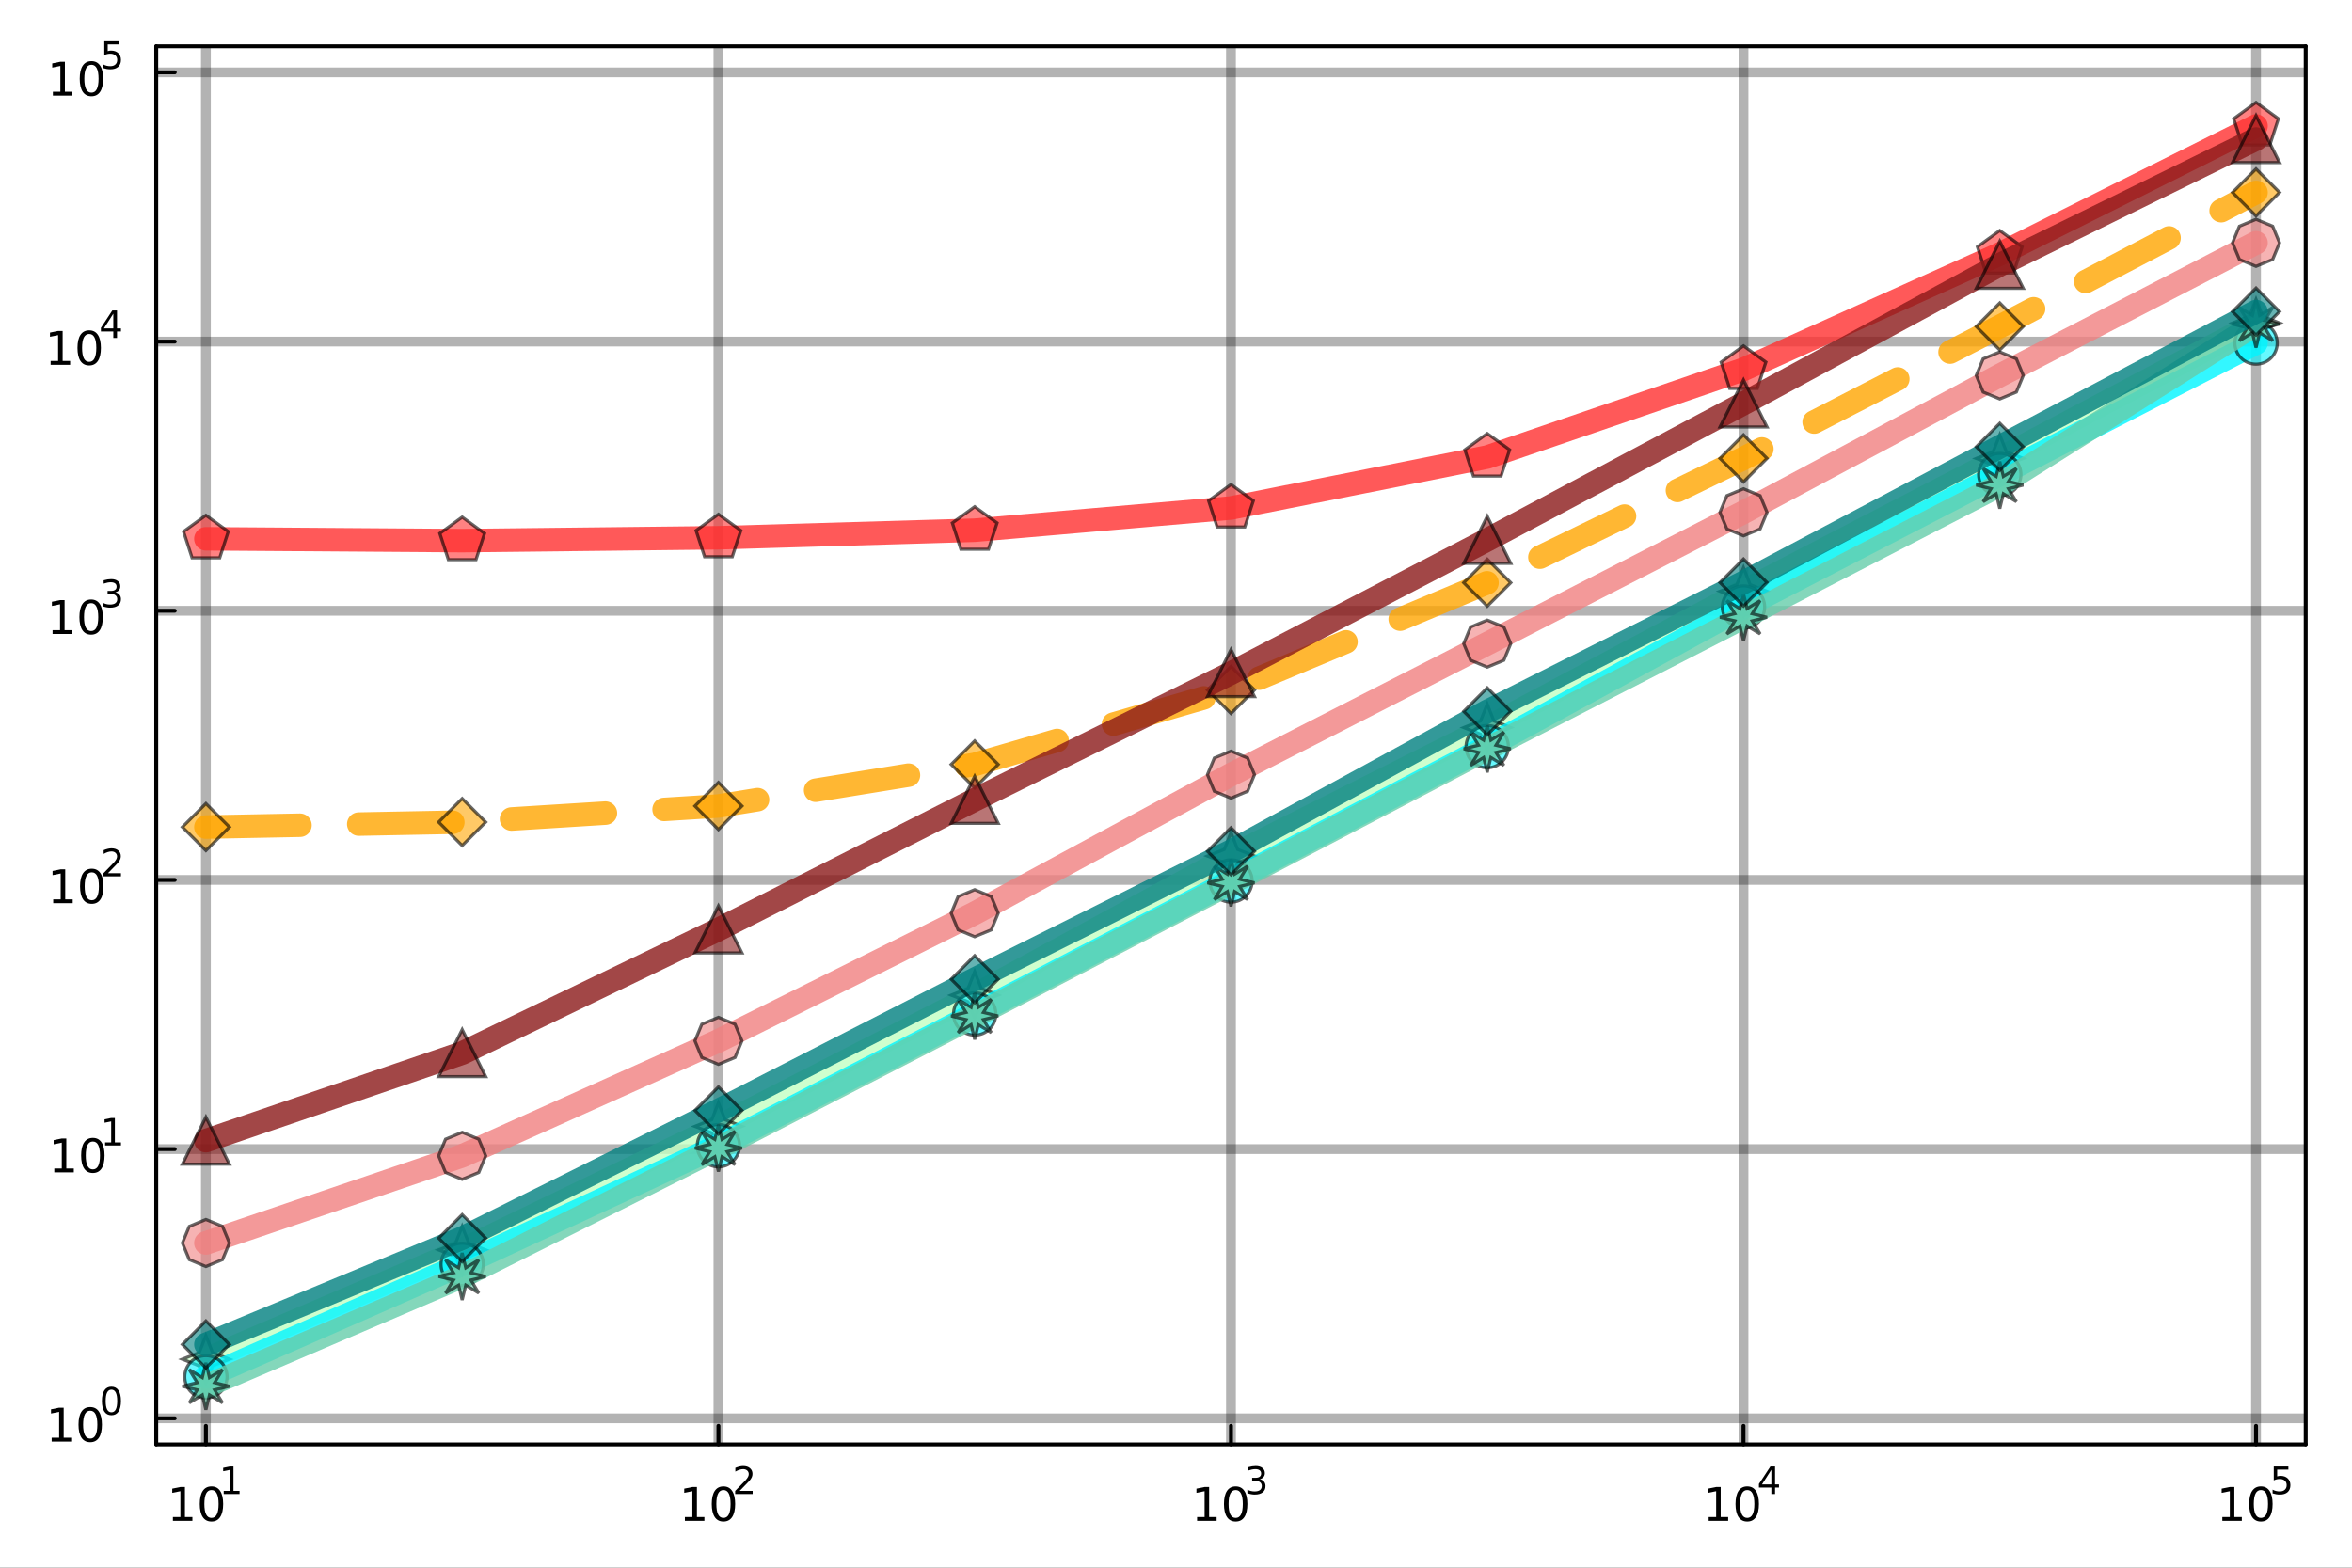 <?xml version="1.0" encoding="utf-8"?>
<svg xmlns="http://www.w3.org/2000/svg" xmlns:xlink="http://www.w3.org/1999/xlink" width="600" height="400" viewBox="0 0 2400 1600">
<rect x="0" y="0" width="2400" height="1600" fill="#333333" stroke="none"/>
<defs>
  <clipPath id="clip910">
    <rect x="0" y="0" width="2400" height="1600"/>
  </clipPath>
</defs>
<path clip-path="url(#clip910)" d="
M0 1600 L2400 1600 L2400 0 L0 0  Z
  " fill="#ffffff" fill-rule="evenodd" fill-opacity="1"/>
<defs>
  <clipPath id="clip911">
    <rect x="480" y="0" width="1681" height="1600"/>
  </clipPath>
</defs>
<path clip-path="url(#clip910)" d="
M159.422 1474.16 L2352.76 1474.16 L2352.76 47.244 L159.422 47.244  Z
  " fill="#ffffff" fill-rule="evenodd" fill-opacity="1"/>
<defs>
  <clipPath id="clip912">
    <rect x="159" y="47" width="2194" height="1428"/>
  </clipPath>
</defs>
<polyline clip-path="url(#clip912)" style="stroke:#000000; stroke-linecap:round; stroke-linejoin:round; stroke-width:10; stroke-opacity:0.3; fill:none" points="
  210.105,1474.16 210.105,47.244 
  "/>
<polyline clip-path="url(#clip912)" style="stroke:#000000; stroke-linecap:round; stroke-linejoin:round; stroke-width:10; stroke-opacity:0.3; fill:none" points="
  733.097,1474.16 733.097,47.244 
  "/>
<polyline clip-path="url(#clip912)" style="stroke:#000000; stroke-linecap:round; stroke-linejoin:round; stroke-width:10; stroke-opacity:0.3; fill:none" points="
  1256.09,1474.16 1256.09,47.244 
  "/>
<polyline clip-path="url(#clip912)" style="stroke:#000000; stroke-linecap:round; stroke-linejoin:round; stroke-width:10; stroke-opacity:0.3; fill:none" points="
  1779.08,1474.16 1779.08,47.244 
  "/>
<polyline clip-path="url(#clip912)" style="stroke:#000000; stroke-linecap:round; stroke-linejoin:round; stroke-width:10; stroke-opacity:0.3; fill:none" points="
  2302.07,1474.16 2302.07,47.244 
  "/>
<polyline clip-path="url(#clip910)" style="stroke:#000000; stroke-linecap:round; stroke-linejoin:round; stroke-width:4; stroke-opacity:1; fill:none" points="
  159.422,1474.16 2352.76,1474.16 
  "/>
<polyline clip-path="url(#clip910)" style="stroke:#000000; stroke-linecap:round; stroke-linejoin:round; stroke-width:4; stroke-opacity:1; fill:none" points="
  159.422,47.244 2352.76,47.244 
  "/>
<polyline clip-path="url(#clip910)" style="stroke:#000000; stroke-linecap:round; stroke-linejoin:round; stroke-width:4; stroke-opacity:1; fill:none" points="
  210.105,1474.16 210.105,1455.27 
  "/>
<polyline clip-path="url(#clip910)" style="stroke:#000000; stroke-linecap:round; stroke-linejoin:round; stroke-width:4; stroke-opacity:1; fill:none" points="
  733.097,1474.16 733.097,1455.27 
  "/>
<polyline clip-path="url(#clip910)" style="stroke:#000000; stroke-linecap:round; stroke-linejoin:round; stroke-width:4; stroke-opacity:1; fill:none" points="
  1256.09,1474.16 1256.09,1455.27 
  "/>
<polyline clip-path="url(#clip910)" style="stroke:#000000; stroke-linecap:round; stroke-linejoin:round; stroke-width:4; stroke-opacity:1; fill:none" points="
  1779.08,1474.16 1779.08,1455.27 
  "/>
<polyline clip-path="url(#clip910)" style="stroke:#000000; stroke-linecap:round; stroke-linejoin:round; stroke-width:4; stroke-opacity:1; fill:none" points="
  2302.07,1474.16 2302.07,1455.27 
  "/>
<path clip-path="url(#clip910)" d="M176.433 1548.29 L184.072 1548.29 L184.072 1521.92 L175.762 1523.59 L175.762 1519.33 L184.026 1517.66 L188.701 1517.66 L188.701 1548.29 L196.34 1548.29 L196.34 1552.22 L176.433 1552.22 L176.433 1548.29 Z" fill="#000000" fill-rule="evenodd" fill-opacity="1" /><path clip-path="url(#clip910)" d="M215.785 1520.74 Q212.174 1520.74 210.345 1524.31 Q208.539 1527.85 208.539 1534.98 Q208.539 1542.09 210.345 1545.65 Q212.174 1549.19 215.785 1549.19 Q219.419 1549.19 221.224 1545.65 Q223.053 1542.09 223.053 1534.98 Q223.053 1527.85 221.224 1524.31 Q219.419 1520.74 215.785 1520.74 M215.785 1517.04 Q221.595 1517.04 224.65 1521.65 Q227.729 1526.23 227.729 1534.98 Q227.729 1543.71 224.65 1548.31 Q221.595 1552.9 215.785 1552.9 Q209.975 1552.9 206.896 1548.31 Q203.84 1543.71 203.84 1534.98 Q203.84 1526.23 206.896 1521.65 Q209.975 1517.04 215.785 1517.04 Z" fill="#000000" fill-rule="evenodd" fill-opacity="1" /><path clip-path="url(#clip910)" d="M228.274 1521.62 L234.481 1521.62 L234.481 1500.19 L227.729 1501.55 L227.729 1498.09 L234.443 1496.73 L238.243 1496.73 L238.243 1521.62 L244.449 1521.62 L244.449 1524.81 L228.274 1524.81 L228.274 1521.62 Z" fill="#000000" fill-rule="evenodd" fill-opacity="1" /><path clip-path="url(#clip910)" d="M698.87 1548.29 L706.509 1548.29 L706.509 1521.92 L698.199 1523.59 L698.199 1519.33 L706.463 1517.66 L711.138 1517.66 L711.138 1548.29 L718.777 1548.29 L718.777 1552.22 L698.87 1552.22 L698.87 1548.29 Z" fill="#000000" fill-rule="evenodd" fill-opacity="1" /><path clip-path="url(#clip910)" d="M738.222 1520.74 Q734.611 1520.74 732.782 1524.31 Q730.976 1527.85 730.976 1534.98 Q730.976 1542.09 732.782 1545.65 Q734.611 1549.19 738.222 1549.19 Q741.856 1549.19 743.661 1545.65 Q745.49 1542.09 745.49 1534.98 Q745.49 1527.85 743.661 1524.31 Q741.856 1520.74 738.222 1520.74 M738.222 1517.04 Q744.032 1517.04 747.087 1521.65 Q750.166 1526.23 750.166 1534.98 Q750.166 1543.71 747.087 1548.31 Q744.032 1552.9 738.222 1552.9 Q732.412 1552.9 729.333 1548.31 Q726.277 1543.71 726.277 1534.98 Q726.277 1526.23 729.333 1521.65 Q732.412 1517.04 738.222 1517.04 Z" fill="#000000" fill-rule="evenodd" fill-opacity="1" /><path clip-path="url(#clip910)" d="M754.736 1521.62 L767.996 1521.62 L767.996 1524.81 L750.166 1524.81 L750.166 1521.62 Q752.329 1519.38 756.053 1515.62 Q759.796 1511.84 760.755 1510.75 Q762.579 1508.7 763.294 1507.29 Q764.027 1505.86 764.027 1504.48 Q764.027 1502.24 762.448 1500.83 Q760.886 1499.42 758.366 1499.42 Q756.579 1499.42 754.586 1500.04 Q752.611 1500.67 750.354 1501.93 L750.354 1498.09 Q752.649 1497.17 754.642 1496.7 Q756.636 1496.23 758.291 1496.23 Q762.654 1496.23 765.25 1498.41 Q767.845 1500.59 767.845 1504.24 Q767.845 1505.97 767.187 1507.53 Q766.548 1509.07 764.836 1511.18 Q764.366 1511.72 761.846 1514.34 Q759.325 1516.93 754.736 1521.62 Z" fill="#000000" fill-rule="evenodd" fill-opacity="1" /><path clip-path="url(#clip910)" d="M1221.53 1548.29 L1229.17 1548.29 L1229.17 1521.92 L1220.86 1523.59 L1220.86 1519.33 L1229.13 1517.66 L1233.8 1517.66 L1233.8 1548.29 L1241.44 1548.29 L1241.44 1552.22 L1221.53 1552.22 L1221.53 1548.29 Z" fill="#000000" fill-rule="evenodd" fill-opacity="1" /><path clip-path="url(#clip910)" d="M1260.88 1520.74 Q1257.27 1520.74 1255.44 1524.31 Q1253.64 1527.85 1253.64 1534.98 Q1253.64 1542.09 1255.44 1545.65 Q1257.27 1549.19 1260.88 1549.19 Q1264.52 1549.19 1266.32 1545.65 Q1268.15 1542.09 1268.15 1534.98 Q1268.15 1527.85 1266.32 1524.31 Q1264.52 1520.74 1260.88 1520.74 M1260.88 1517.04 Q1266.69 1517.04 1269.75 1521.65 Q1272.83 1526.23 1272.83 1534.98 Q1272.83 1543.71 1269.75 1548.31 Q1266.69 1552.9 1260.88 1552.9 Q1255.07 1552.9 1252 1548.31 Q1248.94 1543.71 1248.94 1534.98 Q1248.94 1526.23 1252 1521.65 Q1255.07 1517.04 1260.88 1517.04 Z" fill="#000000" fill-rule="evenodd" fill-opacity="1" /><path clip-path="url(#clip910)" d="M1285.52 1509.67 Q1288.25 1510.26 1289.77 1512.1 Q1291.32 1513.94 1291.32 1516.65 Q1291.32 1520.81 1288.46 1523.08 Q1285.6 1525.36 1280.33 1525.36 Q1278.57 1525.36 1276.68 1525 Q1274.82 1524.66 1272.83 1523.97 L1272.83 1520.3 Q1274.41 1521.22 1276.29 1521.69 Q1278.17 1522.16 1280.22 1522.16 Q1283.79 1522.16 1285.66 1520.75 Q1287.54 1519.34 1287.54 1516.65 Q1287.54 1514.17 1285.79 1512.78 Q1284.06 1511.37 1280.95 1511.37 L1277.68 1511.37 L1277.68 1508.24 L1281.1 1508.24 Q1283.91 1508.24 1285.39 1507.13 Q1286.88 1506.01 1286.88 1503.9 Q1286.88 1501.74 1285.34 1500.59 Q1283.81 1499.42 1280.95 1499.42 Q1279.39 1499.42 1277.61 1499.76 Q1275.82 1500.1 1273.68 1500.82 L1273.68 1497.43 Q1275.84 1496.83 1277.72 1496.53 Q1279.62 1496.23 1281.29 1496.23 Q1285.62 1496.23 1288.14 1498.2 Q1290.66 1500.16 1290.66 1503.51 Q1290.66 1505.84 1289.32 1507.45 Q1287.99 1509.05 1285.52 1509.67 Z" fill="#000000" fill-rule="evenodd" fill-opacity="1" /><path clip-path="url(#clip910)" d="M1743.54 1548.29 L1751.18 1548.29 L1751.18 1521.92 L1742.87 1523.59 L1742.87 1519.33 L1751.13 1517.66 L1755.81 1517.66 L1755.81 1548.29 L1763.44 1548.29 L1763.44 1552.22 L1743.54 1552.22 L1743.54 1548.29 Z" fill="#000000" fill-rule="evenodd" fill-opacity="1" /><path clip-path="url(#clip910)" d="M1782.89 1520.74 Q1779.28 1520.74 1777.45 1524.31 Q1775.64 1527.85 1775.64 1534.98 Q1775.64 1542.09 1777.45 1545.65 Q1779.28 1549.19 1782.89 1549.19 Q1786.52 1549.19 1788.33 1545.65 Q1790.16 1542.09 1790.16 1534.98 Q1790.16 1527.85 1788.33 1524.31 Q1786.52 1520.74 1782.89 1520.74 M1782.89 1517.04 Q1788.7 1517.04 1791.75 1521.65 Q1794.83 1526.23 1794.83 1534.98 Q1794.83 1543.71 1791.75 1548.31 Q1788.7 1552.9 1782.89 1552.9 Q1777.08 1552.9 1774 1548.31 Q1770.94 1543.71 1770.94 1534.98 Q1770.94 1526.23 1774 1521.65 Q1777.08 1517.04 1782.89 1517.04 Z" fill="#000000" fill-rule="evenodd" fill-opacity="1" /><path clip-path="url(#clip910)" d="M1807.51 1500.04 L1797.92 1515.03 L1807.51 1515.03 L1807.51 1500.04 M1806.51 1496.73 L1811.29 1496.73 L1811.29 1515.03 L1815.3 1515.03 L1815.3 1518.19 L1811.29 1518.19 L1811.29 1524.81 L1807.51 1524.81 L1807.51 1518.19 L1794.83 1518.19 L1794.83 1514.53 L1806.51 1496.73 Z" fill="#000000" fill-rule="evenodd" fill-opacity="1" /><path clip-path="url(#clip910)" d="M2267.68 1548.29 L2275.32 1548.29 L2275.32 1521.92 L2267 1523.59 L2267 1519.33 L2275.27 1517.66 L2279.94 1517.66 L2279.94 1548.29 L2287.58 1548.29 L2287.58 1552.22 L2267.68 1552.22 L2267.68 1548.29 Z" fill="#000000" fill-rule="evenodd" fill-opacity="1" /><path clip-path="url(#clip910)" d="M2307.03 1520.74 Q2303.42 1520.74 2301.59 1524.31 Q2299.78 1527.85 2299.78 1534.98 Q2299.78 1542.09 2301.59 1545.65 Q2303.42 1549.19 2307.03 1549.19 Q2310.66 1549.19 2312.47 1545.65 Q2314.3 1542.09 2314.3 1534.98 Q2314.3 1527.85 2312.47 1524.31 Q2310.66 1520.74 2307.03 1520.74 M2307.03 1517.04 Q2312.84 1517.04 2315.89 1521.65 Q2318.97 1526.23 2318.97 1534.98 Q2318.97 1543.71 2315.89 1548.31 Q2312.84 1552.9 2307.03 1552.9 Q2301.22 1552.9 2298.14 1548.31 Q2295.08 1543.71 2295.08 1534.98 Q2295.08 1526.23 2298.14 1521.65 Q2301.22 1517.04 2307.03 1517.04 Z" fill="#000000" fill-rule="evenodd" fill-opacity="1" /><path clip-path="url(#clip910)" d="M2320.16 1496.73 L2335.07 1496.73 L2335.07 1499.93 L2323.64 1499.93 L2323.64 1506.82 Q2324.46 1506.53 2325.29 1506.4 Q2326.12 1506.25 2326.95 1506.25 Q2331.65 1506.25 2334.39 1508.83 Q2337.14 1511.4 2337.14 1515.81 Q2337.14 1520.34 2334.32 1522.86 Q2331.5 1525.36 2326.36 1525.36 Q2324.6 1525.36 2322.75 1525.06 Q2320.93 1524.76 2318.97 1524.16 L2318.97 1520.34 Q2320.66 1521.26 2322.47 1521.71 Q2324.28 1522.16 2326.29 1522.16 Q2329.54 1522.16 2331.44 1520.45 Q2333.34 1518.74 2333.34 1515.81 Q2333.34 1512.87 2331.44 1511.16 Q2329.54 1509.45 2326.29 1509.45 Q2324.77 1509.45 2323.24 1509.79 Q2321.74 1510.13 2320.16 1510.84 L2320.16 1496.73 Z" fill="#000000" fill-rule="evenodd" fill-opacity="1" /><polyline clip-path="url(#clip912)" style="stroke:#000000; stroke-linecap:round; stroke-linejoin:round; stroke-width:10; stroke-opacity:0.3; fill:none" points="
  159.422,1447.54 2352.76,1447.54 
  "/>
<polyline clip-path="url(#clip912)" style="stroke:#000000; stroke-linecap:round; stroke-linejoin:round; stroke-width:10; stroke-opacity:0.3; fill:none" points="
  159.422,1172.81 2352.76,1172.81 
  "/>
<polyline clip-path="url(#clip912)" style="stroke:#000000; stroke-linecap:round; stroke-linejoin:round; stroke-width:10; stroke-opacity:0.3; fill:none" points="
  159.422,898.072 2352.76,898.072 
  "/>
<polyline clip-path="url(#clip912)" style="stroke:#000000; stroke-linecap:round; stroke-linejoin:round; stroke-width:10; stroke-opacity:0.3; fill:none" points="
  159.422,623.337 2352.76,623.337 
  "/>
<polyline clip-path="url(#clip912)" style="stroke:#000000; stroke-linecap:round; stroke-linejoin:round; stroke-width:10; stroke-opacity:0.3; fill:none" points="
  159.422,348.603 2352.76,348.603 
  "/>
<polyline clip-path="url(#clip912)" style="stroke:#000000; stroke-linecap:round; stroke-linejoin:round; stroke-width:10; stroke-opacity:0.3; fill:none" points="
  159.422,73.869 2352.76,73.869 
  "/>
<polyline clip-path="url(#clip910)" style="stroke:#000000; stroke-linecap:round; stroke-linejoin:round; stroke-width:4; stroke-opacity:1; fill:none" points="
  159.422,1474.16 159.422,47.244 
  "/>
<polyline clip-path="url(#clip910)" style="stroke:#000000; stroke-linecap:round; stroke-linejoin:round; stroke-width:4; stroke-opacity:1; fill:none" points="
  2352.76,1474.16 2352.76,47.244 
  "/>
<polyline clip-path="url(#clip910)" style="stroke:#000000; stroke-linecap:round; stroke-linejoin:round; stroke-width:4; stroke-opacity:1; fill:none" points="
  159.422,1447.54 178.32,1447.54 
  "/>
<polyline clip-path="url(#clip910)" style="stroke:#000000; stroke-linecap:round; stroke-linejoin:round; stroke-width:4; stroke-opacity:1; fill:none" points="
  159.422,1172.81 178.32,1172.81 
  "/>
<polyline clip-path="url(#clip910)" style="stroke:#000000; stroke-linecap:round; stroke-linejoin:round; stroke-width:4; stroke-opacity:1; fill:none" points="
  159.422,898.072 178.32,898.072 
  "/>
<polyline clip-path="url(#clip910)" style="stroke:#000000; stroke-linecap:round; stroke-linejoin:round; stroke-width:4; stroke-opacity:1; fill:none" points="
  159.422,623.337 178.32,623.337 
  "/>
<polyline clip-path="url(#clip910)" style="stroke:#000000; stroke-linecap:round; stroke-linejoin:round; stroke-width:4; stroke-opacity:1; fill:none" points="
  159.422,348.603 178.32,348.603 
  "/>
<polyline clip-path="url(#clip910)" style="stroke:#000000; stroke-linecap:round; stroke-linejoin:round; stroke-width:4; stroke-opacity:1; fill:none" points="
  159.422,73.869 178.32,73.869 
  "/>
<path clip-path="url(#clip910)" d="M52.717 1467.33 L60.355 1467.33 L60.355 1440.97 L52.045 1442.63 L52.045 1438.37 L60.309 1436.71 L64.985 1436.71 L64.985 1467.33 L72.624 1467.33 L72.624 1471.27 L52.717 1471.27 L52.717 1467.33 Z" fill="#000000" fill-rule="evenodd" fill-opacity="1" /><path clip-path="url(#clip910)" d="M92.068 1439.79 Q88.457 1439.79 86.629 1443.35 Q84.823 1446.89 84.823 1454.02 Q84.823 1461.13 86.629 1464.69 Q88.457 1468.24 92.068 1468.24 Q95.703 1468.24 97.508 1464.69 Q99.337 1461.13 99.337 1454.02 Q99.337 1446.89 97.508 1443.35 Q95.703 1439.79 92.068 1439.79 M92.068 1436.08 Q97.878 1436.08 100.934 1440.69 Q104.013 1445.27 104.013 1454.02 Q104.013 1462.75 100.934 1467.36 Q97.878 1471.94 92.068 1471.94 Q86.258 1471.94 83.18 1467.36 Q80.124 1462.75 80.124 1454.02 Q80.124 1445.27 83.18 1440.69 Q86.258 1436.08 92.068 1436.08 Z" fill="#000000" fill-rule="evenodd" fill-opacity="1" /><path clip-path="url(#clip910)" d="M113.717 1418.28 Q110.783 1418.28 109.298 1421.18 Q107.831 1424.05 107.831 1429.85 Q107.831 1435.62 109.298 1438.52 Q110.783 1441.39 113.717 1441.39 Q116.67 1441.39 118.137 1438.52 Q119.623 1435.62 119.623 1429.85 Q119.623 1424.05 118.137 1421.18 Q116.67 1418.28 113.717 1418.28 M113.717 1415.27 Q118.438 1415.27 120.921 1419.01 Q123.422 1422.74 123.422 1429.85 Q123.422 1436.94 120.921 1440.68 Q118.438 1444.4 113.717 1444.4 Q108.997 1444.4 106.495 1440.68 Q104.013 1436.94 104.013 1429.85 Q104.013 1422.74 106.495 1419.01 Q108.997 1415.27 113.717 1415.27 Z" fill="#000000" fill-rule="evenodd" fill-opacity="1" /><path clip-path="url(#clip910)" d="M55.406 1192.6 L63.045 1192.6 L63.045 1166.23 L54.735 1167.9 L54.735 1163.64 L62.999 1161.97 L67.675 1161.97 L67.675 1192.6 L75.314 1192.6 L75.314 1196.53 L55.406 1196.53 L55.406 1192.6 Z" fill="#000000" fill-rule="evenodd" fill-opacity="1" /><path clip-path="url(#clip910)" d="M94.758 1165.05 Q91.147 1165.05 89.318 1168.62 Q87.513 1172.16 87.513 1179.29 Q87.513 1186.39 89.318 1189.96 Q91.147 1193.5 94.758 1193.5 Q98.392 1193.5 100.198 1189.96 Q102.026 1186.39 102.026 1179.29 Q102.026 1172.16 100.198 1168.62 Q98.392 1165.05 94.758 1165.05 M94.758 1161.35 Q100.568 1161.35 103.623 1165.95 Q106.702 1170.54 106.702 1179.29 Q106.702 1188.01 103.623 1192.62 Q100.568 1197.2 94.758 1197.2 Q88.948 1197.2 85.869 1192.62 Q82.813 1188.01 82.813 1179.29 Q82.813 1170.54 85.869 1165.95 Q88.948 1161.35 94.758 1161.35 Z" fill="#000000" fill-rule="evenodd" fill-opacity="1" /><path clip-path="url(#clip910)" d="M107.248 1165.93 L113.454 1165.93 L113.454 1144.5 L106.702 1145.86 L106.702 1142.4 L113.417 1141.04 L117.216 1141.04 L117.216 1165.93 L123.422 1165.93 L123.422 1169.12 L107.248 1169.12 L107.248 1165.93 Z" fill="#000000" fill-rule="evenodd" fill-opacity="1" /><path clip-path="url(#clip910)" d="M54.297 917.864 L61.935 917.864 L61.935 891.498 L53.625 893.165 L53.625 888.906 L61.889 887.239 L66.565 887.239 L66.565 917.864 L74.204 917.864 L74.204 921.799 L54.297 921.799 L54.297 917.864 Z" fill="#000000" fill-rule="evenodd" fill-opacity="1" /><path clip-path="url(#clip910)" d="M93.648 890.318 Q90.037 890.318 88.208 893.883 Q86.403 897.424 86.403 904.554 Q86.403 911.66 88.208 915.225 Q90.037 918.767 93.648 918.767 Q97.282 918.767 99.088 915.225 Q100.917 911.66 100.917 904.554 Q100.917 897.424 99.088 893.883 Q97.282 890.318 93.648 890.318 M93.648 886.614 Q99.458 886.614 102.514 891.221 Q105.593 895.804 105.593 904.554 Q105.593 913.281 102.514 917.887 Q99.458 922.47 93.648 922.47 Q87.838 922.47 84.759 917.887 Q81.704 913.281 81.704 904.554 Q81.704 895.804 84.759 891.221 Q87.838 886.614 93.648 886.614 Z" fill="#000000" fill-rule="evenodd" fill-opacity="1" /><path clip-path="url(#clip910)" d="M110.163 891.191 L123.422 891.191 L123.422 894.389 L105.593 894.389 L105.593 891.191 Q107.755 888.953 111.479 885.192 Q115.222 881.411 116.181 880.321 Q118.006 878.27 118.72 876.86 Q119.454 875.431 119.454 874.058 Q119.454 871.819 117.874 870.409 Q116.313 868.998 113.793 868.998 Q112.006 868.998 110.012 869.619 Q108.038 870.24 105.781 871.5 L105.781 867.663 Q108.075 866.741 110.069 866.271 Q112.062 865.801 113.717 865.801 Q118.081 865.801 120.676 867.983 Q123.272 870.164 123.272 873.813 Q123.272 875.543 122.614 877.104 Q121.974 878.647 120.263 880.753 Q119.792 881.299 117.272 883.913 Q114.752 886.508 110.163 891.191 Z" fill="#000000" fill-rule="evenodd" fill-opacity="1" /><path clip-path="url(#clip910)" d="M53.638 643.13 L61.277 643.13 L61.277 616.764 L52.967 618.431 L52.967 614.171 L61.231 612.505 L65.907 612.505 L65.907 643.13 L73.546 643.13 L73.546 647.065 L53.638 647.065 L53.638 643.13 Z" fill="#000000" fill-rule="evenodd" fill-opacity="1" /><path clip-path="url(#clip910)" d="M92.99 615.584 Q89.379 615.584 87.55 619.148 Q85.745 622.69 85.745 629.82 Q85.745 636.926 87.55 640.491 Q89.379 644.032 92.99 644.032 Q96.624 644.032 98.43 640.491 Q100.258 636.926 100.258 629.82 Q100.258 622.69 98.43 619.148 Q96.624 615.584 92.99 615.584 M92.99 611.88 Q98.8 611.88 101.856 616.486 Q104.934 621.07 104.934 629.82 Q104.934 638.546 101.856 643.153 Q98.8 647.736 92.99 647.736 Q87.18 647.736 84.101 643.153 Q81.046 638.546 81.046 629.82 Q81.046 621.07 84.101 616.486 Q87.18 611.88 92.99 611.88 Z" fill="#000000" fill-rule="evenodd" fill-opacity="1" /><path clip-path="url(#clip910)" d="M117.63 604.514 Q120.357 605.097 121.88 606.94 Q123.422 608.784 123.422 611.492 Q123.422 615.648 120.564 617.924 Q117.705 620.2 112.439 620.2 Q110.671 620.2 108.79 619.843 Q106.928 619.504 104.934 618.808 L104.934 615.141 Q106.514 616.062 108.395 616.532 Q110.276 617.003 112.326 617.003 Q115.899 617.003 117.761 615.592 Q119.642 614.181 119.642 611.492 Q119.642 609.009 117.893 607.617 Q116.162 606.207 113.059 606.207 L109.787 606.207 L109.787 603.085 L113.21 603.085 Q116.012 603.085 117.498 601.975 Q118.984 600.847 118.984 598.74 Q118.984 596.577 117.441 595.43 Q115.918 594.264 113.059 594.264 Q111.498 594.264 109.711 594.602 Q107.925 594.941 105.781 595.656 L105.781 592.27 Q107.943 591.668 109.824 591.368 Q111.724 591.067 113.398 591.067 Q117.724 591.067 120.244 593.041 Q122.764 594.997 122.764 598.345 Q122.764 600.677 121.429 602.295 Q120.093 603.894 117.63 604.514 Z" fill="#000000" fill-rule="evenodd" fill-opacity="1" /><path clip-path="url(#clip910)" d="M51.663 368.395 L59.302 368.395 L59.302 342.03 L50.992 343.696 L50.992 339.437 L59.256 337.771 L63.932 337.771 L63.932 368.395 L71.571 368.395 L71.571 372.331 L51.663 372.331 L51.663 368.395 Z" fill="#000000" fill-rule="evenodd" fill-opacity="1" /><path clip-path="url(#clip910)" d="M91.015 340.849 Q87.404 340.849 85.575 344.414 Q83.77 347.956 83.77 355.085 Q83.77 362.192 85.575 365.756 Q87.404 369.298 91.015 369.298 Q94.649 369.298 96.455 365.756 Q98.284 362.192 98.284 355.085 Q98.284 347.956 96.455 344.414 Q94.649 340.849 91.015 340.849 M91.015 337.146 Q96.825 337.146 99.881 341.752 Q102.959 346.335 102.959 355.085 Q102.959 363.812 99.881 368.418 Q96.825 373.002 91.015 373.002 Q85.205 373.002 82.126 368.418 Q79.071 363.812 79.071 355.085 Q79.071 346.335 82.126 341.752 Q85.205 337.146 91.015 337.146 Z" fill="#000000" fill-rule="evenodd" fill-opacity="1" /><path clip-path="url(#clip910)" d="M115.636 320.15 L106.044 335.14 L115.636 335.14 L115.636 320.15 M114.639 316.84 L119.416 316.84 L119.416 335.14 L123.422 335.14 L123.422 338.3 L119.416 338.3 L119.416 344.92 L115.636 344.92 L115.636 338.3 L102.959 338.3 L102.959 334.632 L114.639 316.84 Z" fill="#000000" fill-rule="evenodd" fill-opacity="1" /><path clip-path="url(#clip910)" d="M53.958 93.661 L61.597 93.661 L61.597 67.295 L53.287 68.962 L53.287 64.703 L61.55 63.036 L66.226 63.036 L66.226 93.661 L73.865 93.661 L73.865 97.596 L53.958 97.596 L53.958 93.661 Z" fill="#000000" fill-rule="evenodd" fill-opacity="1" /><path clip-path="url(#clip910)" d="M93.31 66.115 Q89.698 66.115 87.87 69.68 Q86.064 73.221 86.064 80.351 Q86.064 87.457 87.87 91.022 Q89.698 94.564 93.31 94.564 Q96.944 94.564 98.749 91.022 Q100.578 87.457 100.578 80.351 Q100.578 73.221 98.749 69.68 Q96.944 66.115 93.31 66.115 M93.31 62.411 Q99.12 62.411 102.175 67.018 Q105.254 71.601 105.254 80.351 Q105.254 89.078 102.175 93.684 Q99.12 98.267 93.31 98.267 Q87.499 98.267 84.421 93.684 Q81.365 89.078 81.365 80.351 Q81.365 71.601 84.421 67.018 Q87.499 62.411 93.31 62.411 Z" fill="#000000" fill-rule="evenodd" fill-opacity="1" /><path clip-path="url(#clip910)" d="M106.439 42.106 L121.353 42.106 L121.353 45.303 L109.918 45.303 L109.918 52.187 Q110.746 51.905 111.573 51.773 Q112.401 51.623 113.228 51.623 Q117.93 51.623 120.676 54.199 Q123.422 56.776 123.422 61.177 Q123.422 65.71 120.601 68.23 Q117.78 70.731 112.645 70.731 Q110.878 70.731 109.034 70.43 Q107.21 70.129 105.254 69.528 L105.254 65.71 Q106.947 66.631 108.752 67.082 Q110.558 67.534 112.57 67.534 Q115.824 67.534 117.724 65.822 Q119.623 64.111 119.623 61.177 Q119.623 58.243 117.724 56.531 Q115.824 54.82 112.57 54.82 Q111.047 54.82 109.523 55.158 Q108.019 55.497 106.439 56.212 L106.439 42.106 Z" fill="#000000" fill-rule="evenodd" fill-opacity="1" /><polyline clip-path="url(#clip912)" style="stroke:#c1ffc1; stroke-linecap:round; stroke-linejoin:round; stroke-width:24; stroke-opacity:0.8; fill:none" points="
  210.105,1387.22 471.601,1275.67 733.097,1149.57 994.593,1015.64 1256.09,873.698 1517.59,742.57 1779.08,603.463 2040.58,467.881 2302.07,329.668 
  "/>
<path clip-path="url(#clip912)" d="M210.105 1411.22 L203.313 1394.01 L186.105 1387.22 L203.313 1380.43 L210.105 1363.22 L216.897 1380.43 L234.105 1387.22 L216.897 1394.01 L210.105 1411.22 Z" fill="#c1ffc1" fill-rule="evenodd" fill-opacity="0.6" stroke="#000000" stroke-opacity="0.6" stroke-width="3.2"/>
<path clip-path="url(#clip912)" d="M471.601 1299.67 L464.809 1282.47 L447.601 1275.67 L464.809 1268.88 L471.601 1251.67 L478.393 1268.88 L495.601 1275.67 L478.393 1282.47 L471.601 1299.67 Z" fill="#c1ffc1" fill-rule="evenodd" fill-opacity="0.6" stroke="#000000" stroke-opacity="0.6" stroke-width="3.2"/>
<path clip-path="url(#clip912)" d="M733.097 1173.57 L726.305 1156.36 L709.097 1149.57 L726.305 1142.78 L733.097 1125.57 L739.889 1142.78 L757.097 1149.57 L739.889 1156.36 L733.097 1173.57 Z" fill="#c1ffc1" fill-rule="evenodd" fill-opacity="0.6" stroke="#000000" stroke-opacity="0.6" stroke-width="3.2"/>
<path clip-path="url(#clip912)" d="M994.593 1039.64 L987.801 1022.43 L970.593 1015.64 L987.801 1008.85 L994.593 991.641 L1001.39 1008.85 L1018.59 1015.64 L1001.39 1022.43 L994.593 1039.64 Z" fill="#c1ffc1" fill-rule="evenodd" fill-opacity="0.6" stroke="#000000" stroke-opacity="0.6" stroke-width="3.2"/>
<path clip-path="url(#clip912)" d="M1256.09 897.698 L1249.3 880.49 L1232.09 873.698 L1249.3 866.906 L1256.09 849.698 L1262.88 866.906 L1280.09 873.698 L1262.88 880.49 L1256.09 897.698 Z" fill="#c1ffc1" fill-rule="evenodd" fill-opacity="0.6" stroke="#000000" stroke-opacity="0.6" stroke-width="3.2"/>
<path clip-path="url(#clip912)" d="M1517.59 766.57 L1510.79 749.362 L1493.59 742.57 L1510.79 735.778 L1517.59 718.57 L1524.38 735.778 L1541.59 742.57 L1524.38 749.362 L1517.59 766.57 Z" fill="#c1ffc1" fill-rule="evenodd" fill-opacity="0.6" stroke="#000000" stroke-opacity="0.6" stroke-width="3.2"/>
<path clip-path="url(#clip912)" d="M1779.08 627.463 L1772.29 610.255 L1755.08 603.463 L1772.29 596.671 L1779.08 579.463 L1785.87 596.671 L1803.08 603.463 L1785.87 610.255 L1779.08 627.463 Z" fill="#c1ffc1" fill-rule="evenodd" fill-opacity="0.6" stroke="#000000" stroke-opacity="0.6" stroke-width="3.2"/>
<path clip-path="url(#clip912)" d="M2040.58 491.881 L2033.78 474.673 L2016.58 467.881 L2033.78 461.089 L2040.58 443.881 L2047.37 461.089 L2064.58 467.881 L2047.37 474.673 L2040.58 491.881 Z" fill="#c1ffc1" fill-rule="evenodd" fill-opacity="0.6" stroke="#000000" stroke-opacity="0.6" stroke-width="3.2"/>
<path clip-path="url(#clip912)" d="M2302.07 353.668 L2295.28 336.46 L2278.07 329.668 L2295.28 322.876 L2302.07 305.668 L2308.86 322.876 L2326.07 329.668 L2308.86 336.46 L2302.07 353.668 Z" fill="#c1ffc1" fill-rule="evenodd" fill-opacity="0.6" stroke="#000000" stroke-opacity="0.6" stroke-width="3.2"/>
<polyline clip-path="url(#clip912)" style="stroke:#00f5ff; stroke-linecap:round; stroke-linejoin:round; stroke-width:24; stroke-opacity:0.8; fill:none" points="
  210.105,1405.19 471.601,1290.42 733.097,1169.32 994.593,1034.91 1256.09,899.158 1517.59,762.035 1779.08,619.563 2040.58,484.302 2302.07,350.093 
  "/>
<circle clip-path="url(#clip912)" cx="210.105" cy="1405.19" r="21.6" fill="#00f5ff" fill-rule="evenodd" fill-opacity="0.6" stroke="#000000" stroke-opacity="0.6" stroke-width="3.2"/>
<circle clip-path="url(#clip912)" cx="471.601" cy="1290.42" r="21.6" fill="#00f5ff" fill-rule="evenodd" fill-opacity="0.6" stroke="#000000" stroke-opacity="0.6" stroke-width="3.2"/>
<circle clip-path="url(#clip912)" cx="733.097" cy="1169.32" r="21.6" fill="#00f5ff" fill-rule="evenodd" fill-opacity="0.6" stroke="#000000" stroke-opacity="0.6" stroke-width="3.2"/>
<circle clip-path="url(#clip912)" cx="994.593" cy="1034.91" r="21.6" fill="#00f5ff" fill-rule="evenodd" fill-opacity="0.6" stroke="#000000" stroke-opacity="0.6" stroke-width="3.2"/>
<circle clip-path="url(#clip912)" cx="1256.09" cy="899.158" r="21.6" fill="#00f5ff" fill-rule="evenodd" fill-opacity="0.6" stroke="#000000" stroke-opacity="0.6" stroke-width="3.2"/>
<circle clip-path="url(#clip912)" cx="1517.59" cy="762.035" r="21.6" fill="#00f5ff" fill-rule="evenodd" fill-opacity="0.6" stroke="#000000" stroke-opacity="0.6" stroke-width="3.2"/>
<circle clip-path="url(#clip912)" cx="1779.08" cy="619.563" r="21.6" fill="#00f5ff" fill-rule="evenodd" fill-opacity="0.6" stroke="#000000" stroke-opacity="0.6" stroke-width="3.2"/>
<circle clip-path="url(#clip912)" cx="2040.58" cy="484.302" r="21.6" fill="#00f5ff" fill-rule="evenodd" fill-opacity="0.6" stroke="#000000" stroke-opacity="0.6" stroke-width="3.2"/>
<circle clip-path="url(#clip912)" cx="2302.07" cy="350.093" r="21.6" fill="#00f5ff" fill-rule="evenodd" fill-opacity="0.6" stroke="#000000" stroke-opacity="0.6" stroke-width="3.2"/>
<polyline clip-path="url(#clip912)" style="stroke:#66cdaa; stroke-linecap:round; stroke-linejoin:round; stroke-width:24; stroke-opacity:0.8; fill:none" points="
  210.105,1414.82 471.601,1302.78 733.097,1171.74 994.593,1036.96 1256.09,901.061 1517.59,764.282 1779.08,630.021 2040.58,495.093 2302.07,330.778 
  "/>
<path clip-path="url(#clip912)" d="M210.105 1438.82 L206.433 1423.7 L193.137 1431.78 L201.225 1418.49 L186.105 1414.82 L201.225 1411.14 L193.137 1397.85 L206.433 1405.94 L210.105 1390.82 L213.777 1405.94 L227.073 1397.85 L218.985 1411.14 L234.105 1414.82 L218.985 1418.49 L227.073 1431.78 L213.777 1423.7 L210.105 1438.82 Z" fill="#66cdaa" fill-rule="evenodd" fill-opacity="0.6" stroke="#000000" stroke-opacity="0.6" stroke-width="3.2"/>
<path clip-path="url(#clip912)" d="M471.601 1326.78 L467.929 1311.66 L454.633 1319.75 L462.721 1306.45 L447.601 1302.78 L462.721 1299.11 L454.633 1285.81 L467.929 1293.9 L471.601 1278.78 L475.273 1293.9 L488.569 1285.81 L480.481 1299.11 L495.601 1302.78 L480.481 1306.45 L488.569 1319.75 L475.273 1311.66 L471.601 1326.78 Z" fill="#66cdaa" fill-rule="evenodd" fill-opacity="0.6" stroke="#000000" stroke-opacity="0.6" stroke-width="3.2"/>
<path clip-path="url(#clip912)" d="M733.097 1195.74 L729.425 1180.62 L716.129 1188.71 L724.217 1175.42 L709.097 1171.74 L724.217 1168.07 L716.129 1154.78 L729.425 1162.86 L733.097 1147.74 L736.769 1162.86 L750.065 1154.78 L741.977 1168.07 L757.097 1171.74 L741.977 1175.42 L750.065 1188.71 L736.769 1180.62 L733.097 1195.74 Z" fill="#66cdaa" fill-rule="evenodd" fill-opacity="0.6" stroke="#000000" stroke-opacity="0.6" stroke-width="3.2"/>
<path clip-path="url(#clip912)" d="M994.593 1060.96 L990.921 1045.84 L977.625 1053.93 L985.713 1040.63 L970.593 1036.96 L985.713 1033.29 L977.625 1019.99 L990.921 1028.08 L994.593 1012.96 L998.265 1028.08 L1011.56 1019.99 L1003.47 1033.29 L1018.59 1036.96 L1003.47 1040.63 L1011.56 1053.93 L998.265 1045.84 L994.593 1060.96 Z" fill="#66cdaa" fill-rule="evenodd" fill-opacity="0.6" stroke="#000000" stroke-opacity="0.6" stroke-width="3.2"/>
<path clip-path="url(#clip912)" d="M1256.09 925.061 L1252.42 909.941 L1239.12 918.029 L1247.21 904.733 L1232.09 901.061 L1247.21 897.389 L1239.12 884.093 L1252.42 892.181 L1256.09 877.061 L1259.76 892.181 L1273.06 884.093 L1264.97 897.389 L1280.09 901.061 L1264.97 904.733 L1273.06 918.029 L1259.76 909.941 L1256.09 925.061 Z" fill="#66cdaa" fill-rule="evenodd" fill-opacity="0.6" stroke="#000000" stroke-opacity="0.6" stroke-width="3.2"/>
<path clip-path="url(#clip912)" d="M1517.59 788.282 L1513.91 773.162 L1500.62 781.25 L1508.71 767.954 L1493.59 764.282 L1508.71 760.61 L1500.62 747.314 L1513.91 755.402 L1517.59 740.282 L1521.26 755.402 L1534.55 747.314 L1526.47 760.61 L1541.59 764.282 L1526.47 767.954 L1534.55 781.25 L1521.26 773.162 L1517.59 788.282 Z" fill="#66cdaa" fill-rule="evenodd" fill-opacity="0.6" stroke="#000000" stroke-opacity="0.6" stroke-width="3.2"/>
<path clip-path="url(#clip912)" d="M1779.08 654.021 L1775.41 638.901 L1762.11 646.989 L1770.2 633.693 L1755.08 630.021 L1770.2 626.349 L1762.11 613.053 L1775.41 621.141 L1779.08 606.021 L1782.75 621.141 L1796.05 613.053 L1787.96 626.349 L1803.08 630.021 L1787.96 633.693 L1796.05 646.989 L1782.75 638.901 L1779.08 654.021 Z" fill="#66cdaa" fill-rule="evenodd" fill-opacity="0.6" stroke="#000000" stroke-opacity="0.6" stroke-width="3.2"/>
<path clip-path="url(#clip912)" d="M2040.58 519.093 L2036.9 503.973 L2023.61 512.061 L2031.7 498.765 L2016.58 495.093 L2031.7 491.421 L2023.61 478.125 L2036.9 486.213 L2040.58 471.093 L2044.25 486.213 L2057.54 478.125 L2049.46 491.421 L2064.58 495.093 L2049.46 498.765 L2057.54 512.061 L2044.25 503.973 L2040.58 519.093 Z" fill="#66cdaa" fill-rule="evenodd" fill-opacity="0.6" stroke="#000000" stroke-opacity="0.6" stroke-width="3.2"/>
<path clip-path="url(#clip912)" d="M2302.07 354.778 L2298.4 339.658 L2285.1 347.746 L2293.19 334.45 L2278.07 330.778 L2293.19 327.106 L2285.1 313.81 L2298.4 321.898 L2302.07 306.778 L2305.74 321.898 L2319.04 313.81 L2310.95 327.106 L2326.07 330.778 L2310.95 334.45 L2319.04 347.746 L2305.74 339.658 L2302.07 354.778 Z" fill="#66cdaa" fill-rule="evenodd" fill-opacity="0.6" stroke="#000000" stroke-opacity="0.6" stroke-width="3.2"/>
<polyline clip-path="url(#clip912)" style="stroke:#008080; stroke-linecap:round; stroke-linejoin:round; stroke-width:24; stroke-opacity:0.8; fill:none" points="
  210.105,1372.18 471.601,1263.66 733.097,1133.34 994.593,999.413 1256.09,868.791 1517.59,726.05 1779.08,594.544 2040.58,456.021 2302.07,318.02 
  "/>
<path clip-path="url(#clip912)" d="M210.105 1348.18 L186.105 1372.18 L210.105 1396.18 L234.105 1372.18 L210.105 1348.18 Z" fill="#008080" fill-rule="evenodd" fill-opacity="0.6" stroke="#000000" stroke-opacity="0.6" stroke-width="3.2"/>
<path clip-path="url(#clip912)" d="M471.601 1239.66 L447.601 1263.66 L471.601 1287.66 L495.601 1263.66 L471.601 1239.66 Z" fill="#008080" fill-rule="evenodd" fill-opacity="0.6" stroke="#000000" stroke-opacity="0.6" stroke-width="3.2"/>
<path clip-path="url(#clip912)" d="M733.097 1109.34 L709.097 1133.34 L733.097 1157.34 L757.097 1133.34 L733.097 1109.34 Z" fill="#008080" fill-rule="evenodd" fill-opacity="0.6" stroke="#000000" stroke-opacity="0.6" stroke-width="3.2"/>
<path clip-path="url(#clip912)" d="M994.593 975.413 L970.593 999.413 L994.593 1023.41 L1018.59 999.413 L994.593 975.413 Z" fill="#008080" fill-rule="evenodd" fill-opacity="0.6" stroke="#000000" stroke-opacity="0.6" stroke-width="3.2"/>
<path clip-path="url(#clip912)" d="M1256.09 844.791 L1232.09 868.791 L1256.09 892.791 L1280.09 868.791 L1256.09 844.791 Z" fill="#008080" fill-rule="evenodd" fill-opacity="0.6" stroke="#000000" stroke-opacity="0.6" stroke-width="3.2"/>
<path clip-path="url(#clip912)" d="M1517.59 702.05 L1493.59 726.05 L1517.59 750.05 L1541.59 726.05 L1517.59 702.05 Z" fill="#008080" fill-rule="evenodd" fill-opacity="0.6" stroke="#000000" stroke-opacity="0.6" stroke-width="3.2"/>
<path clip-path="url(#clip912)" d="M1779.08 570.544 L1755.08 594.544 L1779.08 618.544 L1803.08 594.544 L1779.08 570.544 Z" fill="#008080" fill-rule="evenodd" fill-opacity="0.6" stroke="#000000" stroke-opacity="0.6" stroke-width="3.2"/>
<path clip-path="url(#clip912)" d="M2040.58 432.021 L2016.58 456.021 L2040.58 480.021 L2064.58 456.021 L2040.58 432.021 Z" fill="#008080" fill-rule="evenodd" fill-opacity="0.6" stroke="#000000" stroke-opacity="0.6" stroke-width="3.2"/>
<path clip-path="url(#clip912)" d="M2302.07 294.02 L2278.07 318.02 L2302.07 342.02 L2326.07 318.02 L2302.07 294.02 Z" fill="#008080" fill-rule="evenodd" fill-opacity="0.6" stroke="#000000" stroke-opacity="0.6" stroke-width="3.2"/>
<polyline clip-path="url(#clip912)" style="stroke:#ffa500; stroke-linecap:round; stroke-linejoin:round; stroke-width:24; stroke-opacity:0.8; fill:none" stroke-dasharray="96, 60" points="
  210.105,844.083 471.601,839.024 733.097,822.627 994.593,780.179 1256.09,704.217 1517.59,594.717 1779.08,467.845 2040.58,333.206 2302.07,196.399 
  "/>
<path clip-path="url(#clip912)" d="M210.105 820.083 L186.105 844.083 L210.105 868.083 L234.105 844.083 L210.105 820.083 Z" fill="#ffa500" fill-rule="evenodd" fill-opacity="0.6" stroke="#000000" stroke-opacity="0.6" stroke-width="3.2"/>
<path clip-path="url(#clip912)" d="M471.601 815.024 L447.601 839.024 L471.601 863.024 L495.601 839.024 L471.601 815.024 Z" fill="#ffa500" fill-rule="evenodd" fill-opacity="0.6" stroke="#000000" stroke-opacity="0.6" stroke-width="3.2"/>
<path clip-path="url(#clip912)" d="M733.097 798.627 L709.097 822.627 L733.097 846.627 L757.097 822.627 L733.097 798.627 Z" fill="#ffa500" fill-rule="evenodd" fill-opacity="0.6" stroke="#000000" stroke-opacity="0.6" stroke-width="3.2"/>
<path clip-path="url(#clip912)" d="M994.593 756.179 L970.593 780.179 L994.593 804.179 L1018.59 780.179 L994.593 756.179 Z" fill="#ffa500" fill-rule="evenodd" fill-opacity="0.6" stroke="#000000" stroke-opacity="0.6" stroke-width="3.2"/>
<path clip-path="url(#clip912)" d="M1256.09 680.217 L1232.09 704.217 L1256.09 728.217 L1280.09 704.217 L1256.09 680.217 Z" fill="#ffa500" fill-rule="evenodd" fill-opacity="0.6" stroke="#000000" stroke-opacity="0.6" stroke-width="3.2"/>
<path clip-path="url(#clip912)" d="M1517.59 570.717 L1493.59 594.717 L1517.59 618.717 L1541.59 594.717 L1517.59 570.717 Z" fill="#ffa500" fill-rule="evenodd" fill-opacity="0.6" stroke="#000000" stroke-opacity="0.6" stroke-width="3.2"/>
<path clip-path="url(#clip912)" d="M1779.08 443.845 L1755.08 467.845 L1779.08 491.845 L1803.08 467.845 L1779.08 443.845 Z" fill="#ffa500" fill-rule="evenodd" fill-opacity="0.6" stroke="#000000" stroke-opacity="0.6" stroke-width="3.2"/>
<path clip-path="url(#clip912)" d="M2040.58 309.206 L2016.58 333.206 L2040.58 357.206 L2064.58 333.206 L2040.58 309.206 Z" fill="#ffa500" fill-rule="evenodd" fill-opacity="0.6" stroke="#000000" stroke-opacity="0.6" stroke-width="3.2"/>
<path clip-path="url(#clip912)" d="M2302.07 172.399 L2278.07 196.399 L2302.07 220.399 L2326.07 196.399 L2302.07 172.399 Z" fill="#ffa500" fill-rule="evenodd" fill-opacity="0.6" stroke="#000000" stroke-opacity="0.6" stroke-width="3.2"/>
<polyline clip-path="url(#clip912)" style="stroke:#f08080; stroke-linecap:round; stroke-linejoin:round; stroke-width:24; stroke-opacity:0.8; fill:none" points="
  210.105,1268.62 471.601,1179.66 733.097,1062.3 994.593,932.035 1256.09,790.607 1517.59,656.908 1779.08,522.866 2040.58,383.181 2302.07,247.838 
  "/>
<path clip-path="url(#clip912)" d="M210.105 1292.62 L193.137 1285.59 L186.105 1268.62 L193.137 1251.66 L210.105 1244.62 L227.073 1251.66 L234.105 1268.62 L227.073 1285.59 Z" fill="#f08080" fill-rule="evenodd" fill-opacity="0.6" stroke="#000000" stroke-opacity="0.6" stroke-width="3.2"/>
<path clip-path="url(#clip912)" d="M471.601 1203.66 L454.633 1196.63 L447.601 1179.66 L454.633 1162.69 L471.601 1155.66 L488.569 1162.69 L495.601 1179.66 L488.569 1196.63 Z" fill="#f08080" fill-rule="evenodd" fill-opacity="0.6" stroke="#000000" stroke-opacity="0.6" stroke-width="3.2"/>
<path clip-path="url(#clip912)" d="M733.097 1086.3 L716.129 1079.27 L709.097 1062.3 L716.129 1045.33 L733.097 1038.3 L750.065 1045.33 L757.097 1062.3 L750.065 1079.27 Z" fill="#f08080" fill-rule="evenodd" fill-opacity="0.6" stroke="#000000" stroke-opacity="0.6" stroke-width="3.2"/>
<path clip-path="url(#clip912)" d="M994.593 956.035 L977.625 949.003 L970.593 932.035 L977.625 915.067 L994.593 908.035 L1011.56 915.067 L1018.59 932.035 L1011.56 949.003 Z" fill="#f08080" fill-rule="evenodd" fill-opacity="0.6" stroke="#000000" stroke-opacity="0.6" stroke-width="3.2"/>
<path clip-path="url(#clip912)" d="M1256.09 814.607 L1239.12 807.575 L1232.09 790.607 L1239.12 773.639 L1256.09 766.607 L1273.06 773.639 L1280.09 790.607 L1273.06 807.575 Z" fill="#f08080" fill-rule="evenodd" fill-opacity="0.6" stroke="#000000" stroke-opacity="0.6" stroke-width="3.2"/>
<path clip-path="url(#clip912)" d="M1517.59 680.908 L1500.62 673.876 L1493.59 656.908 L1500.62 639.94 L1517.59 632.908 L1534.55 639.94 L1541.59 656.908 L1534.55 673.876 Z" fill="#f08080" fill-rule="evenodd" fill-opacity="0.6" stroke="#000000" stroke-opacity="0.6" stroke-width="3.2"/>
<path clip-path="url(#clip912)" d="M1779.08 546.866 L1762.11 539.834 L1755.08 522.866 L1762.11 505.898 L1779.08 498.866 L1796.05 505.898 L1803.08 522.866 L1796.05 539.834 Z" fill="#f08080" fill-rule="evenodd" fill-opacity="0.6" stroke="#000000" stroke-opacity="0.6" stroke-width="3.2"/>
<path clip-path="url(#clip912)" d="M2040.58 407.181 L2023.61 400.149 L2016.58 383.181 L2023.61 366.213 L2040.58 359.181 L2057.54 366.213 L2064.58 383.181 L2057.54 400.149 Z" fill="#f08080" fill-rule="evenodd" fill-opacity="0.6" stroke="#000000" stroke-opacity="0.6" stroke-width="3.2"/>
<path clip-path="url(#clip912)" d="M2302.07 271.838 L2285.1 264.806 L2278.07 247.838 L2285.1 230.87 L2302.07 223.838 L2319.04 230.87 L2326.07 247.838 L2319.04 264.806 Z" fill="#f08080" fill-rule="evenodd" fill-opacity="0.6" stroke="#000000" stroke-opacity="0.6" stroke-width="3.2"/>
<polyline clip-path="url(#clip912)" style="stroke:#ff3030; stroke-linecap:round; stroke-linejoin:round; stroke-width:24; stroke-opacity:0.8; fill:none" points="
  210.105,549.901 471.601,551.778 733.097,548.857 994.593,541.142 1256.09,518.453 1517.59,466.476 1779.08,376.982 2040.58,259.296 2302.07,128.562 
  "/>
<path clip-path="url(#clip912)" d="M210.105 525.901 L187.281 542.485 L195.993 569.317 L224.217 569.317 L232.929 542.485 Z" fill="#ff3030" fill-rule="evenodd" fill-opacity="0.6" stroke="#000000" stroke-opacity="0.6" stroke-width="3.2"/>
<path clip-path="url(#clip912)" d="M471.601 527.778 L448.777 544.362 L457.489 571.194 L485.713 571.194 L494.425 544.362 Z" fill="#ff3030" fill-rule="evenodd" fill-opacity="0.6" stroke="#000000" stroke-opacity="0.6" stroke-width="3.2"/>
<path clip-path="url(#clip912)" d="M733.097 524.857 L710.273 541.441 L718.985 568.273 L747.209 568.273 L755.921 541.441 Z" fill="#ff3030" fill-rule="evenodd" fill-opacity="0.6" stroke="#000000" stroke-opacity="0.6" stroke-width="3.2"/>
<path clip-path="url(#clip912)" d="M994.593 517.142 L971.769 533.726 L980.481 560.558 L1008.71 560.558 L1017.42 533.726 Z" fill="#ff3030" fill-rule="evenodd" fill-opacity="0.6" stroke="#000000" stroke-opacity="0.6" stroke-width="3.2"/>
<path clip-path="url(#clip912)" d="M1256.09 494.453 L1233.27 511.037 L1241.98 537.869 L1270.2 537.869 L1278.91 511.037 Z" fill="#ff3030" fill-rule="evenodd" fill-opacity="0.6" stroke="#000000" stroke-opacity="0.6" stroke-width="3.2"/>
<path clip-path="url(#clip912)" d="M1517.59 442.476 L1494.76 459.06 L1503.47 485.892 L1531.7 485.892 L1540.41 459.06 Z" fill="#ff3030" fill-rule="evenodd" fill-opacity="0.6" stroke="#000000" stroke-opacity="0.6" stroke-width="3.2"/>
<path clip-path="url(#clip912)" d="M1779.08 352.982 L1756.26 369.566 L1764.97 396.398 L1793.19 396.398 L1801.9 369.566 Z" fill="#ff3030" fill-rule="evenodd" fill-opacity="0.6" stroke="#000000" stroke-opacity="0.6" stroke-width="3.2"/>
<path clip-path="url(#clip912)" d="M2040.58 235.296 L2017.75 251.88 L2026.46 278.712 L2054.69 278.712 L2063.4 251.88 Z" fill="#ff3030" fill-rule="evenodd" fill-opacity="0.6" stroke="#000000" stroke-opacity="0.6" stroke-width="3.2"/>
<path clip-path="url(#clip912)" d="M2302.07 104.562 L2279.25 121.146 L2287.96 147.978 L2316.18 147.978 L2324.9 121.146 Z" fill="#ff3030" fill-rule="evenodd" fill-opacity="0.6" stroke="#000000" stroke-opacity="0.6" stroke-width="3.2"/>
<polyline clip-path="url(#clip912)" style="stroke:#8b1a1a; stroke-linecap:round; stroke-linejoin:round; stroke-width:24; stroke-opacity:0.8; fill:none" points="
  210.105,1164.16 471.601,1074.79 733.097,948.615 994.593,816.332 1256.09,686.996 1517.59,550.978 1779.08,411.806 2040.58,270.289 2302.07,141.922 
  "/>
<path clip-path="url(#clip912)" d="M210.105 1140.16 L186.105 1188.16 L234.105 1188.16 L210.105 1140.16 Z" fill="#8b1a1a" fill-rule="evenodd" fill-opacity="0.6" stroke="#000000" stroke-opacity="0.6" stroke-width="3.2"/>
<path clip-path="url(#clip912)" d="M471.601 1050.79 L447.601 1098.79 L495.601 1098.79 L471.601 1050.79 Z" fill="#8b1a1a" fill-rule="evenodd" fill-opacity="0.6" stroke="#000000" stroke-opacity="0.6" stroke-width="3.2"/>
<path clip-path="url(#clip912)" d="M733.097 924.615 L709.097 972.615 L757.097 972.615 L733.097 924.615 Z" fill="#8b1a1a" fill-rule="evenodd" fill-opacity="0.6" stroke="#000000" stroke-opacity="0.6" stroke-width="3.2"/>
<path clip-path="url(#clip912)" d="M994.593 792.332 L970.593 840.332 L1018.59 840.332 L994.593 792.332 Z" fill="#8b1a1a" fill-rule="evenodd" fill-opacity="0.6" stroke="#000000" stroke-opacity="0.6" stroke-width="3.2"/>
<path clip-path="url(#clip912)" d="M1256.09 662.996 L1232.09 710.996 L1280.09 710.996 L1256.09 662.996 Z" fill="#8b1a1a" fill-rule="evenodd" fill-opacity="0.6" stroke="#000000" stroke-opacity="0.6" stroke-width="3.2"/>
<path clip-path="url(#clip912)" d="M1517.59 526.978 L1493.59 574.978 L1541.59 574.978 L1517.59 526.978 Z" fill="#8b1a1a" fill-rule="evenodd" fill-opacity="0.6" stroke="#000000" stroke-opacity="0.6" stroke-width="3.2"/>
<path clip-path="url(#clip912)" d="M1779.08 387.806 L1755.08 435.806 L1803.08 435.806 L1779.08 387.806 Z" fill="#8b1a1a" fill-rule="evenodd" fill-opacity="0.6" stroke="#000000" stroke-opacity="0.6" stroke-width="3.2"/>
<path clip-path="url(#clip912)" d="M2040.58 246.289 L2016.58 294.289 L2064.58 294.289 L2040.58 246.289 Z" fill="#8b1a1a" fill-rule="evenodd" fill-opacity="0.6" stroke="#000000" stroke-opacity="0.6" stroke-width="3.2"/>
<path clip-path="url(#clip912)" d="M2302.07 117.922 L2278.07 165.922 L2326.07 165.922 L2302.07 117.922 Z" fill="#8b1a1a" fill-rule="evenodd" fill-opacity="0.6" stroke="#000000" stroke-opacity="0.6" stroke-width="3.2"/>
</svg>
